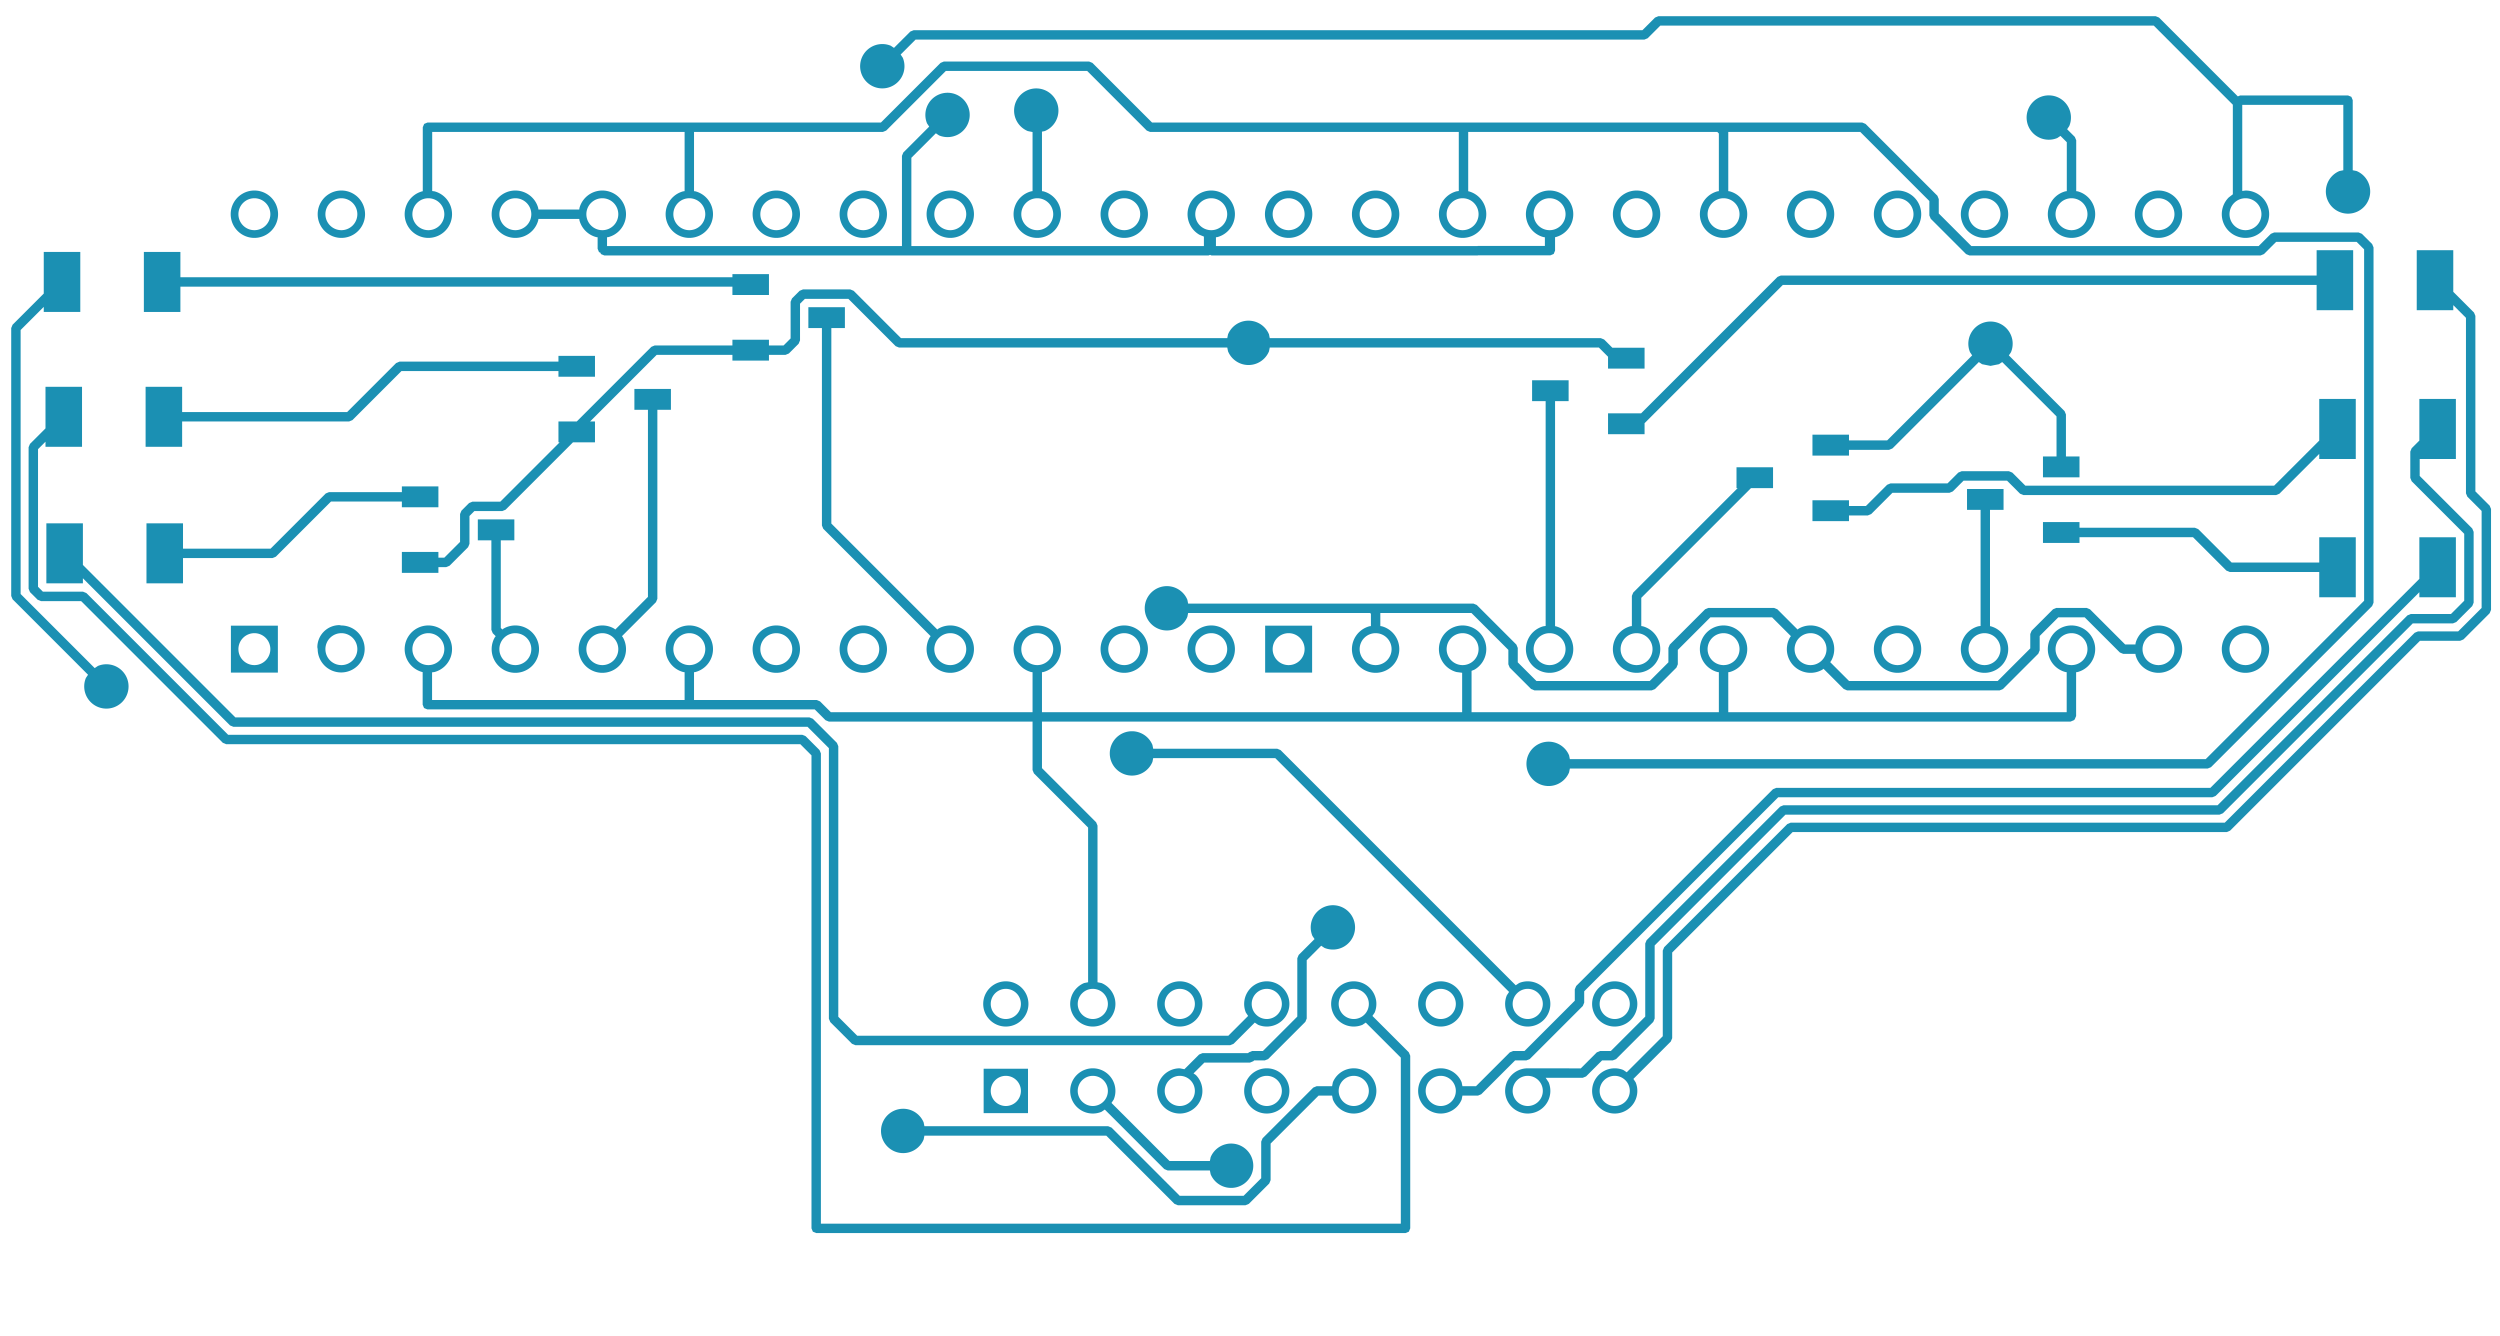 <svg width="73mm" height="39mm" viewBox="0 0 28740157 15354329"  version="1.1" xmlns="http://www.w3.org/2000/svg" xmlns:xlink="http://www.w3.org/1999/xlink">
<desc>
Origin 3750000 19500000 Bound 3937007 3937007 28740157 15354329
</desc>
<g fill-rule="evenodd" fill="rgb(27, 144, 179)" stroke="black" stroke-width="1" transform="translate(0, 15354329) scale(1, -1) translate(-3937007, -3937007)">
<path id="N" d="M 16861423.75 16828750.00 m -272319.73 0 a 272319.73 272319.73 0 1 1 544639.46 0a 272319.73 272319.73 0 1 1 -544639.46 0M 16861419.41 16828743.73 m -183522.27 0 a 183522.27 183522.27 0 1 1 367044.53 0a 183522.27 183522.27 0 1 1 -367044.53 0"/>
<path id="N" d="M 12861423.75 16828750.00 m -272319.73 0 a 272319.73 272319.73 0 1 1 544639.46 0a 272319.73 272319.73 0 1 1 -544639.46 0M 12861419.41 16828743.73 m -183522.27 0 a 183522.27 183522.27 0 1 1 367044.53 0a 183522.27 183522.27 0 1 1 -367044.53 0"/>
<path id="N" d="M 24751183.75 16828750.00 m -272319.73 0 a 272319.73 272319.73 0 1 1 544639.46 0a 272319.73 272319.73 0 1 1 -544639.46 0M 24751179.41 16828743.73 m -183522.27 0 a 183522.27 183522.27 0 1 1 367044.53 0a 183522.27 183522.27 0 1 1 -367044.53 0"/>
<path id="N" d="M 28751183.75 16828750.00 m -272319.73 0 a 272319.73 272319.73 0 1 1 544639.46 0a 272319.73 272319.73 0 1 1 -544639.46 0M 28751179.41 16828743.73 m -183522.27 0 a 183522.27 183522.27 0 1 1 367044.53 0a 183522.27 183522.27 0 1 1 -367044.53 0"/>
<path id="N" d="M 7861423.75 16828750.00 m -272319.73 0 a 272319.73 272319.73 0 1 1 544639.46 0a 272319.73 272319.73 0 1 1 -544639.46 0M 7861419.41 16828743.73 m -183522.27 0 a 183522.27 183522.27 0 1 1 367044.53 0a 183522.27 183522.27 0 1 1 -367044.53 0"/>
<path id="N" d="M 19751183.75 16828750.00 m -272319.73 0 a 272319.73 272319.73 0 1 1 544639.46 0a 272319.73 272319.73 0 1 1 -544639.46 0M 19751179.41 16828743.73 m -183522.27 0 a 183522.27 183522.27 0 1 1 367044.53 0a 183522.27 183522.27 0 1 1 -367044.53 0"/>
<path id="N" d="M 15755000.00 6495000.00 L 15245000.00 6495000.00 L 15245000.00 7005000.00 L 15755000.00 7005000.00 L 15755000.00 6495000.00  zM 15499999.59 6750000.10 m -173329.90 0 a 173329.90 173329.90 0 1 1 346659.79 0a 173329.90 173329.90 0 1 1 -346659.79 0"/>
<path id="N" d="M 19259795.00 6650504.00 L 19250769.15 6695880.00 L 19095173.03 6695880.00 L 18544120.00 6144826.03 L 18544120.00 5724315.00 L 18528267.29 5686045.29 L 18293954.00 5451731.00 L 18255682.59 5435880.00 L 17477158.00 5435879.00 L 17438889.00 5451731.00 L 16654740.00 6235880.00 L 14564132.81 6235880.00 L 14555495.00 6192455.00 A 254898.03 254898.03 0 1 0 14555495.00 6387545.00 L 14564132.81 6344120.00 L 16677158.00 6344121.00 L 16715427.00 6328269.00 L 17499576.00 5544120.00 L 18233267.07 5544120.00 L 18435880.00 5746732.07 L 18435879.00 6167244.00 L 18451731.00 6205513.00 L 19034487.00 6788269.00 L 19072756.00 6804120.00 L 19250769.15 6804120.00 L 19259795.00 6849496.00 A 259994.27 259994.27 0 1 0 19259795.00 6650504.00  zM 19499999.59 6750000.10 m -173329.90 0 a 173329.90 173329.90 0 1 1 346659.79 0a 173329.90 173329.90 0 1 1 -346659.79 0"/>
<path id="N" d="M 27725495.00 17842455.00 L 27700896.55 17805640.79 L 27789449.00 17717089.00 L 27805300.00 17678820.00 L 27805300.00 17093945.27 L 27821664.00 17091791.00 A 272319.73 272319.73 0 1 0 27680696.00 17091791.00 L 27697060.00 17093945.27 L 27697060.00 17656402.94 L 27624359.21 17729103.45 L 27587545.00 17704505.00 A 254896.24 254896.24 0 1 0 27725495.00 17842455.00  zM 27751179.41 16828743.73 m -183522.27 0 a 183522.27 183522.27 0 1 1 367044.53 0a 183522.27 183522.27 0 1 1 -367044.53 0"/>
<path id="N" d="M 15947545.00 17784505.00 L 15915540.00 17778138.78 L 15915540.00 17093945.27 L 15931904.00 17091791.00 A 272319.73 272319.73 0 1 0 15790936.00 17091791.00 L 15807300.00 17093945.27 L 15807300.00 17773595.60 L 15752455.00 17784505.00 A 254898.03 254898.03 0 1 0 15947545.00 17784505.00  zM 15861419.41 16828743.73 m -183522.27 0 a 183522.27 183522.27 0 1 1 367044.53 0a 183522.27 183522.27 0 1 1 -367044.53 0"/>
<path id="N" d="M 21970000.00 14680000.00 L 21814120.00 14680000.00 L 21814120.00 12092784.14 L 21821664.00 12091791.00 A 272319.73 272319.73 0 1 0 21680696.00 12091791.00 L 21705880.00 12095106.40 L 21705880.00 14680000.00 L 21550000.00 14680000.00 L 21550000.00 14920000.00 L 21970000.00 14920000.00 L 21970000.00 14680000.00  zM 21751179.41 11828743.73 m -183522.27 0 a 183522.27 183522.27 0 1 1 367044.53 0a 183522.27 183522.27 0 1 1 -367044.53 0"/>
<path id="N" d="M 20500001.29 7750001.29 m -259994.27 0 a 259994.27 259994.27 0 1 1 519988.55 0a 259994.27 259994.27 0 1 1 -519988.55 0M 20499999.59 7750000.10 m -173329.90 0 a 173329.90 173329.90 0 1 1 346659.79 0a 173329.90 173329.90 0 1 1 -346659.79 0"/>
<path id="N" d="M 4860000.00 15705000.00 L 4440000.00 15705000.00 L 4440000.00 15763462.53 L 4174120.00 15497582.03 L 4174120.00 12462444.00 L 5025667.19 11610896.81 L 5062481.00 11635495.00 A 254896.24 254896.24 0 1 0 4924531.00 11497545.00 L 4949129.19 11534358.81 L 4081731.00 12401757.00 L 4065880.00 12440028.41 L 4065879.00 15520000.00 L 4081731.00 15558269.00 L 4440000.00 15916537.32 L 4440000.00 16395000.00 L 4860000.00 16395000.00 L 4860000.00 15705000.00  z"/>
<path id="N" d="M 4880000.00 14155000.00 L 4460000.00 14155000.00 L 4460000.00 14213462.29 L 4374120.00 14127582.05 L 4374120.00 12545286.00 L 4430286.00 12489120.00 L 4892158.00 12489121.00 L 4930427.00 12473269.00 L 6559575.01 10844120.00 L 13160000.00 10844121.00 L 13198269.00 10828269.00 L 13358268.00 10668270.00 L 13374119.00 10629998.59 L 13374119.00 5224120.00 L 20040880.00 5224120.00 L 20040880.00 7132582.00 L 19637963.76 7535498.24 L 19599496.00 7509795.00 A 259995.39 259995.39 0 1 0 19740205.00 7650504.00 L 19714501.76 7612036.24 L 20133269.00 7193269.00 L 20149120.00 7155000.00 L 20149120.00 5170000.00 L 20133269.00 5131731.00 L 20095000.00 5115880.00 L 13319999.00 5115880.00 L 13281730.00 5131731.00 L 13265879.00 5170000.00 L 13265879.00 10607583.90 L 13137582.10 10735880.00 L 6537158.00 10735880.00 L 6498888.29 10751732.71 L 4869740.01 12380880.00 L 4407868.00 12380880.00 L 4369599.00 12396731.00 L 4281731.00 12484599.00 L 4265880.00 12522870.41 L 4265879.00 14150000.00 L 4281731.00 14188269.00 L 4460000.00 14366537.49 L 4460000.00 14845000.00 L 4880000.00 14845000.00 L 4880000.00 14155000.00  zM 19499999.59 7750000.10 m -173329.90 0 a 173329.90 173329.90 0 1 1 346659.79 0a 173329.90 173329.90 0 1 1 -346659.79 0"/>
<path id="N" d="M 32170000.00 12425000.00 L 31750000.00 12425000.00 L 31750000.00 12483462.00 L 29408269.00 10141731.00 L 29369997.59 10125880.00 L 24379662.00 10125880.00 L 22149120.00 7895338.00 L 22149120.00 7765000.00 L 22133267.29 7726730.29 L 21523269.00 7116731.00 L 21484997.59 7100880.00 L 21354661.04 7100880.00 L 20965513.00 6711731.00 L 20927241.59 6695880.00 L 20749230.85 6695880.00 L 20740205.00 6650504.00 A 259994.27 259994.27 0 1 0 20740205.00 6849496.00 L 20749230.85 6804120.00 L 20904826.04 6804120.00 L 21293975.00 7193269.00 L 21332244.00 7209120.00 L 21462582.03 7209120.00 L 22040880.00 7787417.03 L 22040879.00 7917756.00 L 22056731.00 7956025.00 L 24318975.00 10218269.00 L 24357244.00 10234120.00 L 29347582.00 10234120.00 L 31750000.00 12636538.00 L 31750000.00 13115000.00 L 32170000.00 13115000.00 L 32170000.00 12425000.00  zM 20499999.59 6750000.10 m -173329.90 0 a 173329.90 173329.90 0 1 1 346659.79 0a 173329.90 173329.90 0 1 1 -346659.79 0"/>
<path id="N" d="M 31019140.00 14015000.00 L 30599140.00 14015000.00 L 30599140.00 14073462.65 L 30141429.00 13615751.00 L 30103157.59 13599900.00 L 27198112.00 13599900.00 L 27159843.00 13615751.00 L 27009714.00 13765880.00 L 26510286.00 13765880.00 L 26386137.00 13641731.00 L 26347865.59 13625880.00 L 25692417.06 13625880.00 L 25448269.00 13381731.00 L 25409997.59 13365880.00 L 25193080.00 13365880.00 L 25193080.00 13300000.00 L 24773080.00 13300000.00 L 24773080.00 13540000.00 L 25193080.00 13540000.00 L 25193080.00 13474120.00 L 25387582.06 13474120.00 L 25631731.00 13718269.00 L 25670002.41 13734120.00 L 26325450.00 13734120.00 L 26449599.00 13858269.00 L 26487870.41 13874120.00 L 27032132.00 13874121.00 L 27070401.00 13858269.00 L 27220530.00 13708140.00 L 30080742.02 13708140.00 L 30599140.00 14226537.24 L 30599140.00 14705000.00 L 31019140.00 14705000.00 L 31019140.00 14015000.00  z"/>
<path id="N" d="M 27843080.00 13224120.00 L 29170000.00 13224121.00 L 29208269.00 13208269.00 L 29592417.04 12824120.00 L 30599140.00 12824120.00 L 30599140.00 13115000.00 L 31019140.00 13115000.00 L 31019140.00 12425000.00 L 30599140.00 12425000.00 L 30599140.00 12715880.00 L 29570000.00 12715880.00 L 29531730.29 12731732.71 L 29147582.04 13115880.00 L 27843080.00 13115880.00 L 27843080.00 13050000.00 L 27423080.00 13050000.00 L 27423080.00 13290000.00 L 27843080.00 13290000.00 L 27843080.00 13224120.00  z"/>
<path id="N" d="M 24320000.00 13680000.00 L 24066537.06 13680000.00 L 22805300.00 12418762.01 L 22805300.00 12093945.27 L 22821664.00 12091791.00 A 272319.73 272319.73 0 1 0 22680696.00 12091791.00 L 22697060.00 12093945.27 L 22697059.00 12441180.00 L 22712911.00 12479449.00 L 23913462.88 13680000.00 L 23900000.00 13680000.00 L 23900000.00 13920000.00 L 24320000.00 13920000.00 L 24320000.00 13680000.00  zM 22751179.41 11828743.73 m -183522.27 0 a 183522.27 183522.27 0 1 1 367044.53 0a 183522.27 183522.27 0 1 1 -367044.53 0"/>
<path id="N" d="M 13650000.00 15520000.00 L 13494120.00 15520000.00 L 13494120.00 13272577.99 L 14712160.29 12054536.84 L 14725255.00 12064585.00 A 272323.74 272323.74 0 1 0 14625575.00 11964905.00 L 14635623.16 11977999.71 L 13401731.00 13211891.00 L 13385880.00 13250162.41 L 13385880.00 15520000.00 L 13230000.00 15520000.00 L 13230000.00 15760000.00 L 13650000.00 15760000.00 L 13650000.00 15520000.00  zM 14861419.41 11828743.73 m -183522.27 0 a 183522.27 183522.27 0 1 1 367044.53 0a 183522.27 183522.27 0 1 1 -367044.53 0"/>
<path id="N" d="M 6861423.75 16828750.00 m -272319.73 0 a 272319.73 272319.73 0 1 1 544639.46 0a 272319.73 272319.73 0 1 1 -544639.46 0M 6861419.41 16828743.73 m -183522.27 0 a 183522.27 183522.27 0 1 1 367044.53 0a 183522.27 183522.27 0 1 1 -367044.53 0"/>
<path id="N" d="M 13861423.75 16828750.00 m -272319.73 0 a 272319.73 272319.73 0 1 1 544639.46 0a 272319.73 272319.73 0 1 1 -544639.46 0M 13861419.41 16828743.73 m -183522.27 0 a 183522.27 183522.27 0 1 1 367044.53 0a 183522.27 183522.27 0 1 1 -367044.53 0"/>
<path id="N" d="M 18751183.75 16828750.00 m -272319.73 0 a 272319.73 272319.73 0 1 1 544639.46 0a 272319.73 272319.73 0 1 1 -544639.46 0M 18751179.41 16828743.73 m -183522.27 0 a 183522.27 183522.27 0 1 1 367044.53 0a 183522.27 183522.27 0 1 1 -367044.53 0"/>
<path id="N" d="M 25751183.75 16828750.00 m -272319.73 0 a 272319.73 272319.73 0 1 1 544639.46 0a 272319.73 272319.73 0 1 1 -544639.46 0M 25751179.41 16828743.73 m -183522.27 0 a 183522.27 183522.27 0 1 1 367044.53 0a 183522.27 183522.27 0 1 1 -367044.53 0"/>
<path id="N" d="M 14861423.75 16828750.00 m -272319.73 0 a 272319.73 272319.73 0 1 1 544639.46 0a 272319.73 272319.73 0 1 1 -544639.46 0M 14861419.41 16828743.73 m -183522.27 0 a 183522.27 183522.27 0 1 1 367044.53 0a 183522.27 183522.27 0 1 1 -367044.53 0"/>
<path id="N" d="M 26751183.75 16828750.00 m -272319.73 0 a 272319.73 272319.73 0 1 1 544639.46 0a 272319.73 272319.73 0 1 1 -544639.46 0M 26751179.41 16828743.73 m -183522.27 0 a 183522.27 183522.27 0 1 1 367044.53 0a 183522.27 183522.27 0 1 1 -367044.53 0"/>
<path id="N" d="M 18500001.29 6750001.29 m -259994.27 0 a 259994.27 259994.27 0 1 1 519988.55 0a 259994.27 259994.27 0 1 1 -519988.55 0M 18499999.59 6750000.10 m -173329.90 0 a 173329.90 173329.90 0 1 1 346659.79 0a 173329.90 173329.90 0 1 1 -346659.79 0"/>
<path id="N" d="M 17587235.00 12395805.00 L 17595872.81 12352380.00 L 20875629.00 12352381.00 L 20913898.00 12336529.00 L 21369449.00 11880978.00 L 21385300.00 11842709.00 L 21385300.00 11677188.94 L 21599628.06 11462860.00 L 22902731.06 11462860.00 L 23117060.00 11677188.06 L 23117059.00 11842709.00 L 23132911.00 11880978.00 L 23538942.00 12287009.00 L 23577213.41 12302860.00 L 24331180.00 12302861.00 L 24369449.00 12287009.00 L 24601920.47 12054536.98 L 24615015.00 12064585.00 A 272323.74 272323.74 0 0 0 24987025.00 11692575.00 L 24976977.03 11679480.53 L 25193597.04 11462860.00 L 26902731.04 11462860.00 L 27277060.00 11837188.04 L 27277059.00 12002709.00 L 27292911.00 12040978.00 L 27538942.00 12287009.00 L 27577211.00 12302860.00 L 27925149.00 12302861.00 L 27963418.00 12287009.00 L 28367566.04 11882860.00 L 28485974.73 11882860.00 L 28488129.00 11899224.00 A 272319.73 272319.73 0 1 0 28488129.00 11758256.00 L 28485974.73 11774620.00 L 28345149.00 11774619.00 L 28306879.29 11790472.71 L 27902731.04 12194620.00 L 27599628.06 12194620.00 L 27385300.00 11980291.06 L 27385301.00 11814771.00 L 27369447.29 11776501.29 L 26963418.00 11370471.00 L 26925146.59 11354620.00 L 25171180.00 11354619.00 L 25132910.29 11370472.71 L 24900439.47 11602942.97 L 24887345.00 11592895.00 A 272323.74 272323.74 0 0 0 24515335.00 11964905.00 L 24525383.02 11977999.53 L 24308762.04 12194620.00 L 23599628.04 12194620.00 L 23225300.00 11820291.04 L 23225300.00 11654771.00 L 23209447.29 11616501.29 L 22963418.00 11370471.00 L 22925146.59 11354620.00 L 21577211.00 11354620.00 L 21538941.29 11370472.71 L 21292911.00 11616502.00 L 21277060.00 11654773.41 L 21277060.00 11820291.97 L 20853211.03 12244140.00 L 19805300.00 12244140.00 L 19805300.00 12093945.27 L 19821664.00 12091791.00 A 272319.73 272319.73 0 1 0 19680696.00 12091791.00 L 19697060.00 12093945.27 L 19697060.00 12235142.61 L 19688062.39 12244140.00 L 17595872.81 12244140.00 L 17587235.00 12200715.00 A 254898.03 254898.03 0 1 0 17587235.00 12395805.00  zM 19751179.41 11828743.73 m -183522.27 0 a 183522.27 183522.27 0 1 1 367044.53 0a 183522.27 183522.27 0 1 1 -367044.53 0M 24751179.41 11828743.73 m -183522.27 0 a 183522.27 183522.27 0 1 1 367044.53 0a 183522.27 183522.27 0 1 1 -367044.53 0M 28751179.41 11828743.73 m -183522.27 0 a 183522.27 183522.27 0 1 1 367044.53 0a 183522.27 183522.27 0 1 1 -367044.53 0"/>
<path id="N" d="M 7860207.22 12100910.34 A 270095.71 270095.71 0 1 0 7589090.00 11828740.00 L 7585262.00 11850000.00 A 254898.66 254898.66 0 0 0 7840160.00 12104898.00 L 7860207.22 12100910.34  zM 7861419.41 11828743.73 m -183522.27 0 a 183522.27 183522.27 0 1 1 367044.53 0a 183522.27 183522.27 0 1 1 -367044.53 0"/>
<path id="N" d="M 12861423.75 11828750.00 m -272319.73 0 a 272319.73 272319.73 0 1 1 544639.46 0a 272319.73 272319.73 0 1 1 -544639.46 0M 12861419.41 11828743.73 m -183522.27 0 a 183522.27 183522.27 0 1 1 367044.53 0a 183522.27 183522.27 0 1 1 -367044.53 0"/>
<path id="N" d="M 16861423.75 11828750.00 m -272319.73 0 a 272319.73 272319.73 0 1 1 544639.46 0a 272319.73 272319.73 0 1 1 -544639.46 0M 16861419.41 11828743.73 m -183522.27 0 a 183522.27 183522.27 0 1 1 367044.53 0a 183522.27 183522.27 0 1 1 -367044.53 0"/>
<path id="N" d="M 17500001.29 7750001.29 m -259994.27 0 a 259994.27 259994.27 0 1 1 519988.55 0a 259994.27 259994.27 0 1 1 -519988.55 0M 17499999.59 7750000.10 m -173329.90 0 a 173329.90 173329.90 0 1 1 346659.79 0a 173329.90 173329.90 0 1 1 -346659.79 0"/>
<path id="N" d="M 32140000.00 15936537.58 L 32378269.00 15698269.00 L 32394120.00 15659997.59 L 32394120.00 13642391.91 L 32558269.00 13478243.00 L 32574120.00 13439974.00 L 32574120.00 12280026.00 L 32558267.29 12241756.29 L 32256822.00 11940310.00 L 32218550.59 11924459.00 L 31756680.01 11924459.00 L 29573953.00 9741731.00 L 29535681.59 9725880.00 L 24545345.01 9725880.00 L 23160584.00 8341118.01 L 23160585.00 7356464.00 L 23144731.29 7318194.29 L 22714501.64 6887963.93 L 22740205.00 6849496.00 A 259995.39 259995.39 0 1 0 22599496.00 6990205.00 L 22637963.93 6964501.64 L 23052344.00 7378881.03 L 23052343.00 8363536.00 L 23068195.00 8401805.00 L 24484659.00 9818269.00 L 24522930.41 9834120.00 L 29513266.01 9834120.00 L 31695994.00 12016848.00 L 31734263.00 12032699.00 L 32196135.05 12032699.00 L 32465880.00 12302443.05 L 32465880.00 13417556.91 L 32301731.00 13581705.00 L 32285880.00 13619976.41 L 32285880.00 15637582.96 L 32140000.00 15783462.61 L 32140000.00 15725000.00 L 31720000.00 15725000.00 L 31720000.00 16415000.00 L 32140000.00 16415000.00 L 32140000.00 15936537.58  zM 22499999.59 6750000.10 m -173329.90 0 a 173329.90 173329.90 0 1 1 346659.79 0a 173329.90 173329.90 0 1 1 -346659.79 0"/>
<path id="N" d="M 16495429.00 18568269.00 L 17180997.02 17882700.00 L 25345309.00 17882701.00 L 25383578.00 17866849.00 L 26209449.00 17040978.00 L 26225300.00 17002706.59 L 26225300.00 16837188.96 L 26599628.04 16462860.00 L 29902731.00 16462860.00 L 30043140.00 16603269.00 L 30081411.41 16619120.00 L 31051272.00 16619121.00 L 31089541.00 16603269.00 L 31207409.00 16485401.00 L 31223260.00 16447129.59 L 31223261.00 12362868.00 L 31207409.00 12324599.00 L 29354541.00 10471731.00 L 29316269.59 10455880.00 L 21984132.81 10455880.00 L 21975495.00 10412455.00 A 254898.03 254898.03 0 1 0 21975495.00 10607545.00 L 21984132.81 10564120.00 L 29293854.00 10564120.00 L 31115020.00 12385286.00 L 31115020.00 16424714.87 L 31028854.13 16510880.00 L 30103827.00 16510880.00 L 29963418.00 16370471.00 L 29925146.59 16354620.00 L 26577211.00 16354619.00 L 26538941.29 16370472.71 L 26132911.00 16776502.00 L 26117060.00 16814773.41 L 26117060.00 16980291.00 L 25322891.00 17774460.00 L 23805300.00 17774460.00 L 23805300.00 17093945.27 L 23821664.00 17091791.00 A 272319.73 272319.73 0 1 0 23680696.00 17091791.00 L 23697060.00 17093945.27 L 23697060.00 17756402.68 L 23679002.32 17774460.00 L 20815540.00 17774460.00 L 20815540.00 17092597.21 L 20821664.00 17091791.00 A 272319.73 272319.73 0 1 0 20680696.00 17091791.00 L 20707300.00 17095293.33 L 20707300.00 17774460.00 L 17158580.00 17774459.00 L 17120310.29 17790312.71 L 16434742.02 18475880.00 L 14810257.02 18475880.00 L 14124689.00 17790311.00 L 14086417.59 17774460.00 L 11915540.00 17774460.00 L 11915540.00 17093945.27 L 11931904.00 17091791.00 A 272319.73 272319.73 0 1 0 11790936.00 17091791.00 L 11807300.00 17093945.27 L 11807300.00 17774460.00 L 8905540.00 17774460.00 L 8905540.00 17095261.74 L 8931904.00 17091791.00 A 272319.73 272319.73 0 1 0 8790936.00 17091791.00 L 8797300.00 17092628.80 L 8797300.00 17828580.00 L 8813151.00 17866849.00 L 8851420.00 17882700.00 L 14064002.02 17882700.00 L 14749571.00 18568269.00 L 14787842.41 18584120.00 L 16457160.00 18584121.00 L 16495429.00 18568269.00  zM 11861419.41 16828743.73 m -183522.27 0 a 183522.27 183522.27 0 1 1 367044.53 0a 183522.27 183522.27 0 1 1 -367044.53 0M 8861419.41 16828743.73 m -183522.27 0 a 183522.27 183522.27 0 1 1 367044.53 0a 183522.27 183522.27 0 1 1 -367044.53 0M 20751179.41 16828743.73 m -183522.27 0 a 183522.27 183522.27 0 1 1 367044.53 0a 183522.27 183522.27 0 1 1 -367044.53 0M 23751179.41 16828743.73 m -183522.27 0 a 183522.27 183522.27 0 1 1 367044.53 0a 183522.27 183522.27 0 1 1 -367044.53 0"/>
<path id="N" d="M 19162455.00 8394505.00 L 19125640.88 8419103.39 L 18959120.00 8252582.04 L 18959120.00 7582244.00 L 18943267.29 7543974.29 L 18516025.00 7116731.00 L 18477753.59 7100880.00 L 18354661.63 7100880.00 L 18345513.00 7091731.00 L 18307241.59 7075880.00 L 17782417.06 7075880.00 L 17657791.12 6951253.58 L 17683845.00 6933845.00 A 259997.17 259997.17 0 1 0 17500000.00 7009996.00 L 17552929.93 6999467.58 L 17721731.00 7168269.00 L 17760002.41 7184120.00 L 18284826.63 7184120.00 L 18293975.00 7193269.00 L 18332244.00 7209120.00 L 18455338.04 7209120.00 L 18850880.00 7604661.04 L 18850879.00 8275000.00 L 18866731.00 8313269.00 L 19049103.39 8495640.88 L 19024505.00 8532455.00 A 254896.24 254896.24 0 1 0 19162455.00 8394505.00  zM 17499999.59 6750000.10 m -173329.90 0 a 173329.90 173329.90 0 1 1 346659.79 0a 173329.90 173329.90 0 1 1 -346659.79 0"/>
<path id="N" d="M 17861423.75 11828750.00 m -272319.73 0 a 272319.73 272319.73 0 1 1 544639.46 0a 272319.73 272319.73 0 1 1 -544639.46 0M 17861419.41 11828743.73 m -183522.27 0 a 183522.27 183522.27 0 1 1 367044.53 0a 183522.27 183522.27 0 1 1 -367044.53 0"/>
<path id="N" d="M 29751183.75 11828750.00 m -272319.73 0 a 272319.73 272319.73 0 1 1 544639.46 0a 272319.73 272319.73 0 1 1 -544639.46 0M 29751179.41 11828743.73 m -183522.27 0 a 183522.27 183522.27 0 1 1 367044.53 0a 183522.27 183522.27 0 1 1 -367044.53 0"/>
<path id="N" d="M 13861423.75 11828750.00 m -272319.73 0 a 272319.73 272319.73 0 1 1 544639.46 0a 272319.73 272319.73 0 1 1 -544639.46 0M 13861419.41 11828743.73 m -183522.27 0 a 183522.27 183522.27 0 1 1 367044.53 0a 183522.27 183522.27 0 1 1 -367044.53 0"/>
<path id="N" d="M 25751183.75 11828750.00 m -272319.73 0 a 272319.73 272319.73 0 1 1 544639.46 0a 272319.73 272319.73 0 1 1 -544639.46 0M 25751179.41 11828743.73 m -183522.27 0 a 183522.27 183522.27 0 1 1 367044.53 0a 183522.27 183522.27 0 1 1 -367044.53 0"/>
<path id="N" d="M 15500001.29 7750001.29 m -259994.27 0 a 259994.27 259994.27 0 1 1 519988.55 0a 259994.27 259994.27 0 1 1 -519988.55 0M 15499999.59 7750000.10 m -173329.90 0 a 173329.90 173329.90 0 1 1 346659.79 0a 173329.90 173329.90 0 1 1 -346659.79 0"/>
<path id="N" d="M 19021180.00 11558740.00 L 18481180.00 11558740.00 L 18481180.00 12098740.00 L 19021180.00 12098740.00 L 19021180.00 11558740.00  zM 18751179.41 11828743.73 m -183522.27 0 a 183522.27 183522.27 0 1 1 367044.53 0a 183522.27 183522.27 0 1 1 -367044.53 0"/>
<path id="N" d="M 7131420.00 11558740.00 L 6591420.00 11558740.00 L 6591420.00 12098740.00 L 7131420.00 12098740.00 L 7131420.00 11558740.00  zM 6861419.41 11828743.73 m -183522.27 0 a 183522.27 183522.27 0 1 1 367044.53 0a 183522.27 183522.27 0 1 1 -367044.53 0"/>
<path id="N" d="M 30989140.00 15725000.00 L 30569140.00 15725000.00 L 30569140.00 16015880.00 L 24432417.01 16015880.00 L 22843080.00 14426542.03 L 22843080.00 14300000.00 L 22423080.00 14300000.00 L 22423080.00 14540000.00 L 22803462.05 14540000.00 L 24371731.00 16108269.00 L 24410000.00 16124120.00 L 30569140.00 16124120.00 L 30569140.00 16415000.00 L 30989140.00 16415000.00 L 30989140.00 15725000.00  z"/>
<path id="N" d="M 6010860.00 16104120.00 L 12356920.00 16104120.00 L 12356920.00 16140000.00 L 12776920.00 16140000.00 L 12776920.00 15900000.00 L 12356920.00 15900000.00 L 12356920.00 15995880.00 L 6010860.00 15995880.00 L 6010860.00 15705000.00 L 5590860.00 15705000.00 L 5590860.00 16395000.00 L 6010860.00 16395000.00 L 6010860.00 16104120.00  z"/>
<path id="N" d="M 8976920.00 13460000.00 L 8556920.00 13460000.00 L 8556920.00 13525880.00 L 7742417.02 13525880.00 L 7108269.00 12891731.00 L 7069997.59 12875880.00 L 6040860.00 12875880.00 L 6040860.00 12585000.00 L 5620860.00 12585000.00 L 5620860.00 13275000.00 L 6040860.00 13275000.00 L 6040860.00 12984120.00 L 7047582.02 12984120.00 L 7681731.00 13618269.00 L 7720002.41 13634120.00 L 8556920.00 13634120.00 L 8556920.00 13700000.00 L 8976920.00 13700000.00 L 8976920.00 13460000.00  z"/>
<path id="N" d="M 11650000.00 14580000.00 L 11494120.00 14580000.00 L 11494121.00 12407320.00 L 11478267.29 12369050.29 L 11087217.08 11977999.40 L 11097265.00 11964905.00 A 272323.74 272323.74 0 1 0 10997585.00 12064585.00 L 11010679.40 12054537.08 L 11385880.00 12429737.03 L 11385880.00 14580000.00 L 11230000.00 14580000.00 L 11230000.00 14820000.00 L 11650000.00 14820000.00 L 11650000.00 14580000.00  zM 10861419.41 11828743.73 m -183522.27 0 a 183522.27 183522.27 0 1 1 367044.53 0a 183522.27 183522.27 0 1 1 -367044.53 0"/>
<path id="N" d="M 32170000.00 14015000.00 L 31754121.00 14015000.00 L 31754121.00 13819549.00 L 32358269.00 13215401.00 L 32374120.00 13177129.59 L 32374121.00 12362868.00 L 32358269.00 12324599.00 L 32173980.00 12140310.00 L 32135708.59 12124459.00 L 31673838.01 12124459.00 L 29491111.00 9941731.00 L 29452839.59 9925880.00 L 24462503.01 9925880.00 L 22959120.00 8422496.01 L 22959120.00 7582244.00 L 22943267.29 7543974.29 L 22516025.00 7116731.00 L 22477753.59 7100880.00 L 22354661.08 7100880.00 L 22170513.00 6916731.00 L 22132241.59 6900880.00 L 21705871.43 6900880.00 L 21740205.00 6849496.00 A 259995.39 259995.39 0 1 0 21500000.00 7009996.00 L 22109826.08 7009120.00 L 22293975.00 7193269.00 L 22332246.41 7209120.00 L 22455338.04 7209120.00 L 22850880.00 7604661.04 L 22850879.00 8444914.00 L 22866731.00 8483183.00 L 24401817.00 10018269.00 L 24440086.00 10034120.00 L 29430424.01 10034120.00 L 31613152.00 12216848.00 L 31651421.00 12232699.00 L 32113293.00 12232699.00 L 32265880.00 12385286.00 L 32265880.00 13154714.00 L 31661732.00 13758862.00 L 31645881.00 13797133.41 L 31645880.00 14100001.00 L 31661732.00 14138270.00 L 31750000.00 14226538.00 L 31750000.00 14705000.00 L 32170000.00 14705000.00 L 32170000.00 14015000.00  zM 21499999.59 6750000.10 m -173329.90 0 a 173329.90 173329.90 0 1 1 346659.79 0a 173329.90 173329.90 0 1 1 -346659.79 0"/>
<path id="N" d="M 22500001.29 7750001.29 m -259994.27 0 a 259994.27 259994.27 0 1 1 519988.55 0a 259994.27 259994.27 0 1 1 -519988.55 0M 22499999.59 7750000.10 m -173329.90 0 a 173329.90 173329.90 0 1 1 346659.79 0a 173329.90 173329.90 0 1 1 -346659.79 0"/>
<path id="N" d="M 13750401.00 15948269.00 L 14294549.03 15404120.00 L 18045867.19 15404120.00 L 18054505.00 15447545.00 A 254898.03 254898.03 0 0 0 18525495.00 15447545.00 L 18534132.81 15404120.00 L 22340000.00 15404121.00 L 22378269.00 15388269.00 L 22472517.46 15294020.00 L 22843080.00 15294020.00 L 22843080.00 15054020.00 L 22423080.00 15054020.00 L 22423080.00 15190382.69 L 22317582.09 15295880.00 L 18534132.81 15295880.00 L 18525495.00 15252455.00 A 254898.03 254898.03 0 0 0 18054505.00 15252455.00 L 18045867.19 15295880.00 L 14272132.00 15295879.00 L 14233862.29 15311732.71 L 13689714.03 15855880.00 L 13190286.00 15855880.00 L 13134120.00 15799714.00 L 13134121.00 15378351.00 L 13118267.29 15340081.29 L 13005898.00 15227711.00 L 12967626.59 15211860.00 L 12776920.00 15211860.00 L 12776920.00 15145980.00 L 12356920.00 15145980.00 L 12356920.00 15211860.00 L 11486265.02 15211860.00 L 10720385.87 14445980.00 L 10776920.00 14445980.00 L 10776920.00 14205980.00 L 10523457.10 14205980.00 L 9749209.00 13431731.00 L 9710937.59 13415880.00 L 9390286.00 13415880.00 L 9334120.00 13359714.00 L 9334121.00 13039060.00 L 9318267.29 13000790.29 L 9105189.00 12787711.00 L 9066917.59 12771860.00 L 8976920.00 12771860.00 L 8976920.00 12705980.00 L 8556920.00 12705980.00 L 8556920.00 12945980.00 L 8976920.00 12945980.00 L 8976920.00 12880100.00 L 9044502.07 12880100.00 L 9225880.00 13061477.07 L 9225879.00 13382132.00 L 9241731.00 13420401.00 L 9329599.00 13508269.00 L 9367868.00 13524120.00 L 9688522.02 13524120.00 L 10370382.82 14205980.00 L 10356920.00 14205980.00 L 10356920.00 14445980.00 L 10567310.04 14445980.00 L 11425579.00 15304249.00 L 11463850.41 15320100.00 L 12356920.00 15320100.00 L 12356920.00 15385980.00 L 12776920.00 15385980.00 L 12776920.00 15320100.00 L 12945211.14 15320100.00 L 13025880.00 15400768.14 L 13025879.00 15822132.00 L 13041731.00 15860401.00 L 13129599.00 15948269.00 L 13167868.00 15964120.00 L 13712132.00 15964121.00 L 13750401.00 15948269.00  z"/>
<path id="N" d="M 17185495.00 10727545.00 L 17194132.81 10684120.00 L 18620000.00 10684121.00 L 18658269.00 10668269.00 L 21362036.24 7964501.76 L 21400504.00 7990205.00 A 259995.39 259995.39 0 1 0 21259795.00 7849496.00 L 21285498.24 7887963.76 L 18597582.00 10575880.00 L 17194132.81 10575880.00 L 17185495.00 10532455.00 A 254898.03 254898.03 0 1 0 17185495.00 10727545.00  zM 21499999.59 7750000.10 m -173329.90 0 a 173329.90 173329.90 0 1 1 346659.79 0a 173329.90 173329.90 0 1 1 -346659.79 0"/>
<path id="N" d="M 27055495.00 15242455.00 L 27030896.73 15205641.06 L 27671349.00 14565189.00 L 27687200.00 14526917.59 L 27687200.00 14044020.00 L 27843080.00 14044020.00 L 27843080.00 13804020.00 L 27423080.00 13804020.00 L 27423080.00 14044020.00 L 27578960.00 14044020.00 L 27578960.00 14504502.98 L 26954358.94 15129103.27 L 26917545.00 15104505.00 L 26820000.00 15085102.00 L 26722455.00 15104505.00 L 26685640.68 15129103.53 L 25692289.00 14135751.00 L 25654017.59 14119900.00 L 25193080.00 14119900.00 L 25193080.00 14054020.00 L 24773080.00 14054020.00 L 24773080.00 14294020.00 L 25193080.00 14294020.00 L 25193080.00 14228140.00 L 25631602.01 14228140.00 L 26609103.53 15205640.68 L 26584505.00 15242455.00 A 254896.24 254896.24 0 1 0 27055495.00 15242455.00  z"/>
<path id="N" d="M 4890000.00 12796537.91 L 6642417.01 11044120.00 L 13242842.00 11044121.00 L 13281111.00 11028269.00 L 13558269.00 10751111.00 L 13574120.00 10712839.59 L 13574119.00 7602418.94 L 13792417.06 7384120.00 L 18057582.04 7384120.00 L 18285498.48 7612035.89 L 18259795.00 7650504.00 A 259995.39 259995.39 0 1 0 18400504.00 7509795.00 L 18362035.89 7535498.48 L 18118269.00 7291731.00 L 18079997.59 7275880.00 L 13770000.00 7275879.00 L 13731730.29 7291732.71 L 13481730.00 7541732.00 L 13465879.00 7580003.41 L 13465880.00 10690424.94 L 13220424.06 10935880.00 L 6620000.00 10935880.00 L 6581730.29 10951732.71 L 4890000.00 12643462.13 L 4890000.00 12585000.00 L 4470000.00 12585000.00 L 4470000.00 13275000.00 L 4890000.00 13275000.00 L 4890000.00 12796537.91  zM 18499999.59 7750000.10 m -173329.90 0 a 173329.90 173329.90 0 1 1 346659.79 0a 173329.90 173329.90 0 1 1 -346659.79 0"/>
<path id="N" d="M 14732455.00 17734505.00 L 14695640.81 17759103.44 L 14414120.00 17477582.03 L 14414120.00 16462860.00 L 17777140.00 16462860.00 L 17777140.00 16571403.50 L 17725255.00 16592895.00 A 272353.30 272353.30 0 1 0 17931904.00 16565689.00 L 17915540.00 16563534.73 L 17915540.00 16462860.00 L 20923364.77 16462860.00 L 20926411.41 16464120.00 L 21697060.00 16464120.00 L 21697060.00 16563534.73 L 21680696.00 16565689.00 A 272319.73 272319.73 0 1 0 21821664.00 16565689.00 L 21814120.00 16564695.86 L 21814120.00 16410000.00 L 21798269.00 16371731.00 L 21760000.00 16355880.00 L 20928193.23 16355880.00 L 20925146.59 16354620.00 L 17864100.00 16354620.00 L 17847680.00 16361421.16 L 17831260.00 16354620.00 L 10884100.00 16354620.00 L 10845831.00 16370471.00 L 10839188.34 16386508.34 L 10823151.00 16393151.00 L 10807300.00 16431420.00 L 10807300.00 16563534.73 L 10790936.00 16565689.00 A 272319.73 272319.73 0 0 0 10598369.00 16758256.00 L 10596214.73 16774620.00 L 10126625.27 16774620.00 L 10124471.00 16758256.00 A 272319.73 272319.73 0 1 0 10124471.00 16899224.00 L 10126625.27 16882860.00 L 10596214.73 16882860.00 L 10598369.00 16899224.00 A 272319.73 272319.73 0 1 0 10931904.00 16565689.00 L 10915540.00 16563534.73 L 10915540.00 16462860.00 L 14305880.00 16462860.00 L 14305879.00 17500000.00 L 14321731.00 17538269.00 L 14619103.44 17835640.81 L 14594505.00 17872455.00 A 254896.24 254896.24 0 1 0 14732455.00 17734505.00  zM 10861419.41 16828743.73 m -183522.27 0 a 183522.27 183522.27 0 1 1 367044.53 0a 183522.27 183522.27 0 1 1 -367044.53 0M 9861419.41 16828743.73 m -183522.27 0 a 183522.27 183522.27 0 1 1 367044.53 0a 183522.27 183522.27 0 1 1 -367044.53 0M 17861419.41 16828743.73 m -183522.27 0 a 183522.27 183522.27 0 1 1 367044.53 0a 183522.27 183522.27 0 1 1 -367044.53 0M 21751179.41 16828743.73 m -183522.27 0 a 183522.27 183522.27 0 1 1 367044.53 0a 183522.27 183522.27 0 1 1 -367044.53 0"/>
<path id="N" d="M 28757237.00 19089301.00 L 29663424.57 18183112.47 L 29690000.00 18194120.00 L 30930000.00 18194120.00 L 30968269.00 18178269.00 L 30984120.00 18140000.00 L 30984120.00 17334132.81 L 31027545.00 17325495.00 A 254898.03 254898.03 0 1 0 30832455.00 17325495.00 L 30875880.00 17334132.81 L 30875880.00 18085880.00 L 29714120.00 18085880.00 L 29714120.00 17096191.17 L 29751180.00 17101070.00 A 272323.74 272323.74 0 1 0 29558614.00 17021306.00 L 29605880.00 17057575.31 L 29605880.00 18087582.98 L 28696550.02 18996912.00 L 23024147.10 18996912.00 L 22878967.00 18851731.00 L 22840695.59 18835880.00 L 14462418.00 18835880.00 L 14290896.81 18664358.81 L 14315495.00 18627545.00 A 254896.24 254896.24 0 1 0 14177545.00 18765495.00 L 14214358.81 18740896.81 L 14401731.00 18928269.00 L 14440002.41 18944120.00 L 22818280.10 18944120.00 L 22963461.00 19089301.00 L 23001732.41 19105152.00 L 28718968.00 19105153.00 L 28757237.00 19089301.00  zM 29751179.41 16828743.73 m -183522.27 0 a 183522.27 183522.27 0 1 1 367044.53 0a 183522.27 183522.27 0 1 1 -367044.53 0"/>
<path id="N" d="M 16740205.00 6650504.00 L 16714501.68 6612036.12 L 17382417.02 5944120.00 L 17845867.19 5944120.00 L 17854505.00 5987545.00 A 254898.03 254898.03 0 1 0 17854505.00 5792455.00 L 17845867.19 5835880.00 L 17360000.00 5835879.00 L 17321730.29 5851732.71 L 16637963.88 6535498.32 L 16599496.00 6509795.00 A 259995.39 259995.39 0 1 0 16740205.00 6650504.00  zM 16499999.59 6750000.10 m -173329.90 0 a 173329.90 173329.90 0 1 1 346659.79 0a 173329.90 173329.90 0 1 1 -346659.79 0"/>
<path id="N" d="M 22751183.75 16828750.00 m -272319.73 0 a 272319.73 272319.73 0 1 1 544639.46 0a 272319.73 272319.73 0 1 1 -544639.46 0M 22751179.41 16828743.73 m -183522.27 0 a 183522.27 183522.27 0 1 1 367044.53 0a 183522.27 183522.27 0 1 1 -367044.53 0"/>
<path id="N" d="M 10776920.00 14960000.00 L 10356920.00 14960000.00 L 10356920.00 15025880.00 L 8552418.00 15025880.00 L 7988269.00 14461731.00 L 7949997.59 14445880.00 L 6030860.00 14445880.00 L 6030860.00 14155000.00 L 5610860.00 14155000.00 L 5610860.00 14845000.00 L 6030860.00 14845000.00 L 6030860.00 14554120.00 L 7927582.00 14554120.00 L 8491731.00 15118269.00 L 8530002.41 15134120.00 L 10356920.00 15134120.00 L 10356920.00 15200000.00 L 10776920.00 15200000.00 L 10776920.00 14960000.00  z"/>
<path id="N" d="M 27821664.00 11565689.00 L 27804120.00 11563379.39 L 27804120.00 11060000.00 L 27788269.00 11021731.00 L 27778269.00 11011731.00 L 27739997.59 10995880.00 L 15915540.00 10995880.00 L 15915540.00 10460997.98 L 16538269.00 9838269.00 L 16554120.00 9800000.00 L 16554120.00 7999230.85 L 16599496.00 7990205.00 A 259994.27 259994.27 0 1 0 16400504.00 7990205.00 L 16445880.00 7999230.85 L 16445880.00 9777582.98 L 15823151.00 10400311.00 L 15807300.00 10438582.41 L 15807300.00 10995880.00 L 13465684.00 10995879.00 L 13427415.00 11011731.00 L 13303266.00 11135880.00 L 8850000.00 11135880.00 L 8811731.00 11151731.00 L 8795880.00 11190000.00 L 8795880.00 11565038.14 L 8790936.00 11565689.00 A 272319.73 272319.73 0 1 0 8931904.00 11565689.00 L 8904120.00 11562031.32 L 8904120.00 11244120.00 L 11807300.00 11244120.00 L 11807300.00 11563534.73 L 11790936.00 11565689.00 A 272319.73 272319.73 0 1 0 11931904.00 11565689.00 L 11915540.00 11563534.73 L 11915540.00 11244120.00 L 13325684.00 11244121.00 L 13363953.00 11228269.00 L 13488102.00 11104120.00 L 15807300.00 11104120.00 L 15807300.00 11563534.73 L 15790936.00 11565689.00 A 272319.73 272319.73 0 1 0 15931904.00 11565689.00 L 15915540.00 11563534.73 L 15915540.00 11104120.00 L 20745880.00 11104120.00 L 20745880.00 11557107.73 L 20680696.00 11565689.00 A 272319.73 272319.73 0 1 0 20887345.00 11592895.00 L 20854120.00 11579132.73 L 20854120.00 11104120.00 L 23697060.00 11104120.00 L 23697060.00 11563534.73 L 23680696.00 11565689.00 A 272319.73 272319.73 0 1 0 23821664.00 11565689.00 L 23805300.00 11563534.73 L 23805300.00 11104120.00 L 27695880.00 11104120.00 L 27695880.00 11563690.07 L 27680696.00 11565689.00 A 272319.73 272319.73 0 1 0 27821664.00 11565689.00  zM 8861419.41 11828743.73 m -183522.27 0 a 183522.27 183522.27 0 1 1 367044.53 0a 183522.27 183522.27 0 1 1 -367044.53 0M 11861419.41 11828743.73 m -183522.27 0 a 183522.27 183522.27 0 1 1 367044.53 0a 183522.27 183522.27 0 1 1 -367044.53 0M 16499999.59 7750000.10 m -173329.90 0 a 173329.90 173329.90 0 1 1 346659.79 0a 173329.90 173329.90 0 1 1 -346659.79 0M 15861419.41 11828743.73 m -183522.27 0 a 183522.27 183522.27 0 1 1 367044.53 0a 183522.27 183522.27 0 1 1 -367044.53 0M 20751179.41 11828743.73 m -183522.27 0 a 183522.27 183522.27 0 1 1 367044.53 0a 183522.27 183522.27 0 1 1 -367044.53 0M 23751179.41 11828743.73 m -183522.27 0 a 183522.27 183522.27 0 1 1 367044.53 0a 183522.27 183522.27 0 1 1 -367044.53 0M 27751179.41 11828743.73 m -183522.27 0 a 183522.27 183522.27 0 1 1 367044.53 0a 183522.27 183522.27 0 1 1 -367044.53 0"/>
<path id="N" d="M 9850000.00 13080000.00 L 9694120.00 13080000.00 L 9694120.00 12072578.00 L 9712160.78 12054537.22 L 9725255.00 12064585.00 A 272323.74 272323.74 0 1 0 9625575.00 11964905.00 L 9635622.78 11977999.22 L 9601731.00 12011891.00 L 9585880.00 12050162.41 L 9585880.00 13080000.00 L 9430000.00 13080000.00 L 9430000.00 13320000.00 L 9850000.00 13320000.00 L 9850000.00 13080000.00  zM 9861419.41 11828743.73 m -183522.27 0 a 183522.27 183522.27 0 1 1 367044.53 0a 183522.27 183522.27 0 1 1 -367044.53 0"/>
<path id="N" d="M 26970000.00 13430000.00 L 26814120.00 13430000.00 L 26814120.00 12092784.14 L 26821664.00 12091791.00 A 272319.73 272319.73 0 1 0 26680696.00 12091791.00 L 26705880.00 12095106.40 L 26705880.00 13430000.00 L 26550000.00 13430000.00 L 26550000.00 13670000.00 L 26970000.00 13670000.00 L 26970000.00 13430000.00  zM 26751179.41 11828743.73 m -183522.27 0 a 183522.27 183522.27 0 1 1 367044.53 0a 183522.27 183522.27 0 1 1 -367044.53 0"/>
</g>
</svg>
